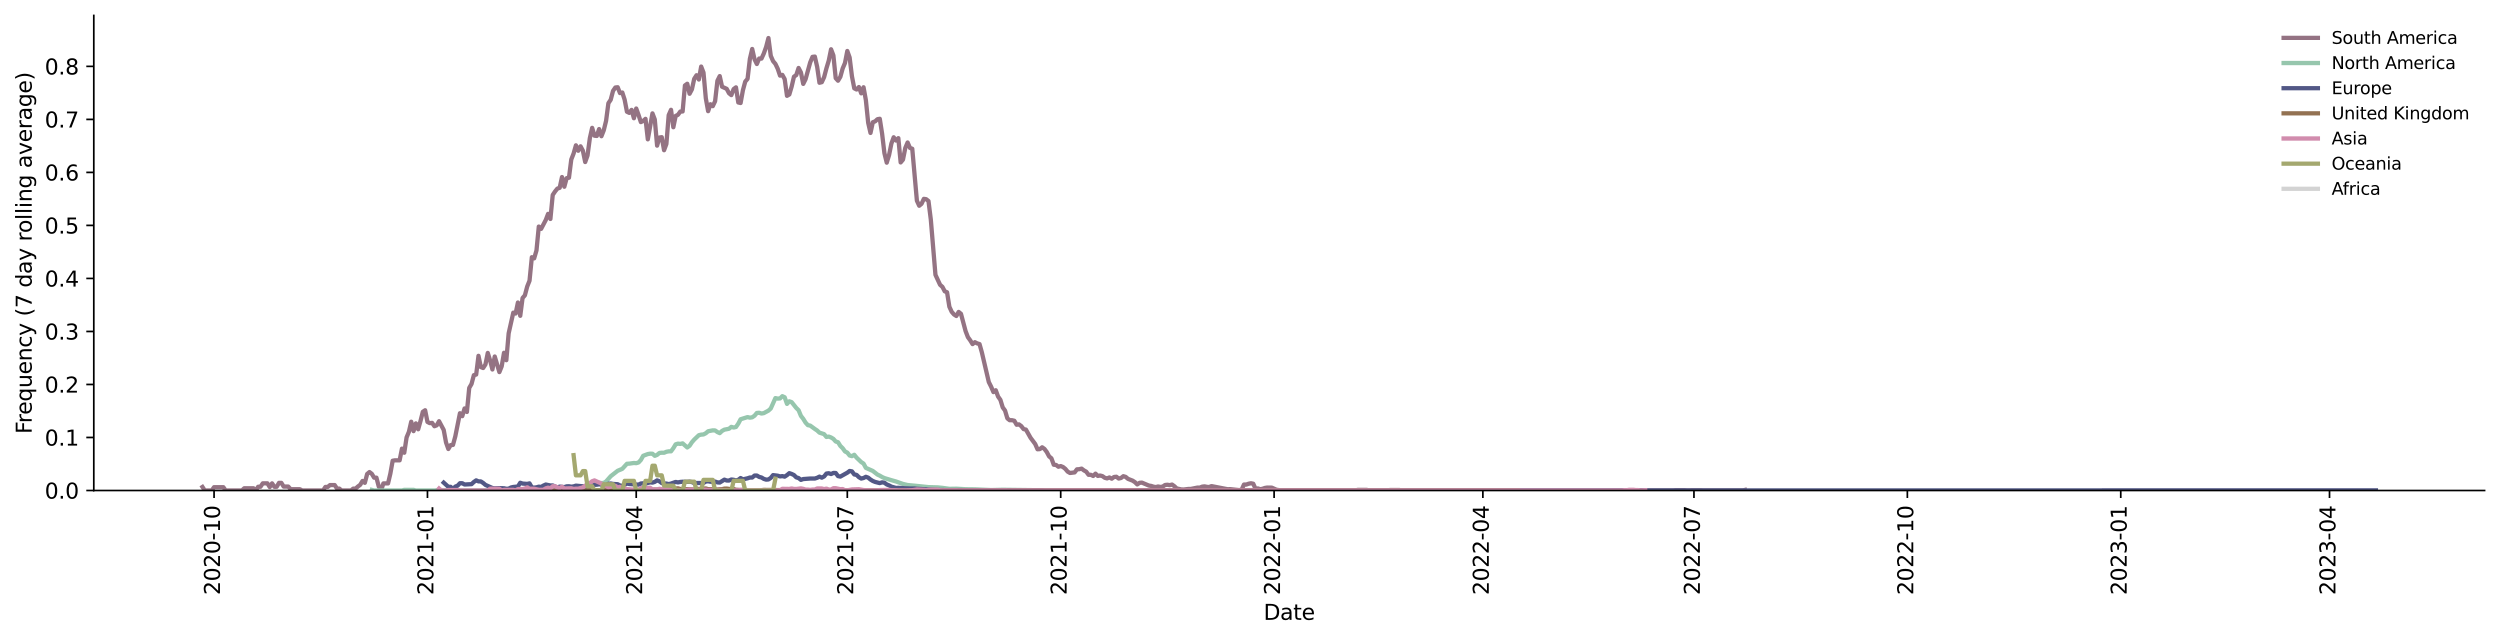 <?xml version="1.0" encoding="utf-8" standalone="no"?>
<!DOCTYPE svg PUBLIC "-//W3C//DTD SVG 1.1//EN"
  "http://www.w3.org/Graphics/SVG/1.1/DTD/svg11.dtd">
<svg xmlns:xlink="http://www.w3.org/1999/xlink" width="1166.981pt" height="298.621pt" viewBox="0 0 1166.981 298.621" xmlns="http://www.w3.org/2000/svg" version="1.1">
 <defs>
  <style type="text/css">*{stroke-linejoin: round; stroke-linecap: butt}</style>
 </defs>
 <g id="figure_1">
  <g id="patch_1">
   <path d="M 0 298.621 
L 1166.981 298.621 
L 1166.981 0 
L 0 0 
z
" style="fill: #ffffff"/>
  </g>
  <g id="axes_1">
   <g id="patch_2">
    <path d="M 43.781 228.96 
L 1159.781 228.96 
L 1159.781 7.2 
L 43.781 7.2 
z
" style="fill: #ffffff"/>
   </g>
   <g id="matplotlib.axis_1">
    <g id="xtick_1">
     <g id="line2d_1">
      <defs>
       <path id="mefc3df6429" d="M 0 0 
L 0 3.5 
" style="stroke: #000000; stroke-width: 0.8"/>
      </defs>
      <g>
       <use xlink:href="#mefc3df6429" x="99.922" y="228.96" style="stroke: #000000; stroke-width: 0.8"/>
      </g>
     </g>
     <g id="text_1">
      <!-- 2020-10 -->
      <g transform="translate(102.682 277.743)rotate(-90)scale(0.1 -0.1)">
       <defs>
        <path id="DejaVuSans-32" d="M 1228 531 
L 3431 531 
L 3431 0 
L 469 0 
L 469 531 
Q 828 903 1448 1529 
Q 2069 2156 2228 2338 
Q 2531 2678 2651 2914 
Q 2772 3150 2772 3378 
Q 2772 3750 2511 3984 
Q 2250 4219 1831 4219 
Q 1534 4219 1204 4116 
Q 875 4013 500 3803 
L 500 4441 
Q 881 4594 1212 4672 
Q 1544 4750 1819 4750 
Q 2544 4750 2975 4387 
Q 3406 4025 3406 3419 
Q 3406 3131 3298 2873 
Q 3191 2616 2906 2266 
Q 2828 2175 2409 1742 
Q 1991 1309 1228 531 
z
" transform="scale(0.016)"/>
        <path id="DejaVuSans-30" d="M 2034 4250 
Q 1547 4250 1301 3770 
Q 1056 3291 1056 2328 
Q 1056 1369 1301 889 
Q 1547 409 2034 409 
Q 2525 409 2770 889 
Q 3016 1369 3016 2328 
Q 3016 3291 2770 3770 
Q 2525 4250 2034 4250 
z
M 2034 4750 
Q 2819 4750 3233 4129 
Q 3647 3509 3647 2328 
Q 3647 1150 3233 529 
Q 2819 -91 2034 -91 
Q 1250 -91 836 529 
Q 422 1150 422 2328 
Q 422 3509 836 4129 
Q 1250 4750 2034 4750 
z
" transform="scale(0.016)"/>
        <path id="DejaVuSans-2d" d="M 313 2009 
L 1997 2009 
L 1997 1497 
L 313 1497 
L 313 2009 
z
" transform="scale(0.016)"/>
        <path id="DejaVuSans-31" d="M 794 531 
L 1825 531 
L 1825 4091 
L 703 3866 
L 703 4441 
L 1819 4666 
L 2450 4666 
L 2450 531 
L 3481 531 
L 3481 0 
L 794 0 
L 794 531 
z
" transform="scale(0.016)"/>
       </defs>
       <use xlink:href="#DejaVuSans-32"/>
       <use xlink:href="#DejaVuSans-30" x="63.623"/>
       <use xlink:href="#DejaVuSans-32" x="127.246"/>
       <use xlink:href="#DejaVuSans-30" x="190.869"/>
       <use xlink:href="#DejaVuSans-2d" x="254.492"/>
       <use xlink:href="#DejaVuSans-31" x="290.576"/>
       <use xlink:href="#DejaVuSans-30" x="354.199"/>
      </g>
     </g>
    </g>
    <g id="xtick_2">
     <g id="line2d_2">
      <g>
       <use xlink:href="#mefc3df6429" x="199.536" y="228.96" style="stroke: #000000; stroke-width: 0.8"/>
      </g>
     </g>
     <g id="text_2">
      <!-- 2021-01 -->
      <g transform="translate(202.296 277.743)rotate(-90)scale(0.1 -0.1)">
       <use xlink:href="#DejaVuSans-32"/>
       <use xlink:href="#DejaVuSans-30" x="63.623"/>
       <use xlink:href="#DejaVuSans-32" x="127.246"/>
       <use xlink:href="#DejaVuSans-31" x="190.869"/>
       <use xlink:href="#DejaVuSans-2d" x="254.492"/>
       <use xlink:href="#DejaVuSans-30" x="290.576"/>
       <use xlink:href="#DejaVuSans-31" x="354.199"/>
      </g>
     </g>
    </g>
    <g id="xtick_3">
     <g id="line2d_3">
      <g>
       <use xlink:href="#mefc3df6429" x="296.985" y="228.96" style="stroke: #000000; stroke-width: 0.8"/>
      </g>
     </g>
     <g id="text_3">
      <!-- 2021-04 -->
      <g transform="translate(299.744 277.743)rotate(-90)scale(0.1 -0.1)">
       <defs>
        <path id="DejaVuSans-34" d="M 2419 4116 
L 825 1625 
L 2419 1625 
L 2419 4116 
z
M 2253 4666 
L 3047 4666 
L 3047 1625 
L 3713 1625 
L 3713 1100 
L 3047 1100 
L 3047 0 
L 2419 0 
L 2419 1100 
L 313 1100 
L 313 1709 
L 2253 4666 
z
" transform="scale(0.016)"/>
       </defs>
       <use xlink:href="#DejaVuSans-32"/>
       <use xlink:href="#DejaVuSans-30" x="63.623"/>
       <use xlink:href="#DejaVuSans-32" x="127.246"/>
       <use xlink:href="#DejaVuSans-31" x="190.869"/>
       <use xlink:href="#DejaVuSans-2d" x="254.492"/>
       <use xlink:href="#DejaVuSans-30" x="290.576"/>
       <use xlink:href="#DejaVuSans-34" x="354.199"/>
      </g>
     </g>
    </g>
    <g id="xtick_4">
     <g id="line2d_4">
      <g>
       <use xlink:href="#mefc3df6429" x="395.516" y="228.96" style="stroke: #000000; stroke-width: 0.8"/>
      </g>
     </g>
     <g id="text_4">
      <!-- 2021-07 -->
      <g transform="translate(398.275 277.743)rotate(-90)scale(0.1 -0.1)">
       <defs>
        <path id="DejaVuSans-37" d="M 525 4666 
L 3525 4666 
L 3525 4397 
L 1831 0 
L 1172 0 
L 2766 4134 
L 525 4134 
L 525 4666 
z
" transform="scale(0.016)"/>
       </defs>
       <use xlink:href="#DejaVuSans-32"/>
       <use xlink:href="#DejaVuSans-30" x="63.623"/>
       <use xlink:href="#DejaVuSans-32" x="127.246"/>
       <use xlink:href="#DejaVuSans-31" x="190.869"/>
       <use xlink:href="#DejaVuSans-2d" x="254.492"/>
       <use xlink:href="#DejaVuSans-30" x="290.576"/>
       <use xlink:href="#DejaVuSans-37" x="354.199"/>
      </g>
     </g>
    </g>
    <g id="xtick_5">
     <g id="line2d_5">
      <g>
       <use xlink:href="#mefc3df6429" x="495.129" y="228.96" style="stroke: #000000; stroke-width: 0.8"/>
      </g>
     </g>
     <g id="text_5">
      <!-- 2021-10 -->
      <g transform="translate(497.889 277.743)rotate(-90)scale(0.1 -0.1)">
       <use xlink:href="#DejaVuSans-32"/>
       <use xlink:href="#DejaVuSans-30" x="63.623"/>
       <use xlink:href="#DejaVuSans-32" x="127.246"/>
       <use xlink:href="#DejaVuSans-31" x="190.869"/>
       <use xlink:href="#DejaVuSans-2d" x="254.492"/>
       <use xlink:href="#DejaVuSans-31" x="290.576"/>
       <use xlink:href="#DejaVuSans-30" x="354.199"/>
      </g>
     </g>
    </g>
    <g id="xtick_6">
     <g id="line2d_6">
      <g>
       <use xlink:href="#mefc3df6429" x="594.743" y="228.96" style="stroke: #000000; stroke-width: 0.8"/>
      </g>
     </g>
     <g id="text_6">
      <!-- 2022-01 -->
      <g transform="translate(597.503 277.743)rotate(-90)scale(0.1 -0.1)">
       <use xlink:href="#DejaVuSans-32"/>
       <use xlink:href="#DejaVuSans-30" x="63.623"/>
       <use xlink:href="#DejaVuSans-32" x="127.246"/>
       <use xlink:href="#DejaVuSans-32" x="190.869"/>
       <use xlink:href="#DejaVuSans-2d" x="254.492"/>
       <use xlink:href="#DejaVuSans-30" x="290.576"/>
       <use xlink:href="#DejaVuSans-31" x="354.199"/>
      </g>
     </g>
    </g>
    <g id="xtick_7">
     <g id="line2d_7">
      <g>
       <use xlink:href="#mefc3df6429" x="692.192" y="228.96" style="stroke: #000000; stroke-width: 0.8"/>
      </g>
     </g>
     <g id="text_7">
      <!-- 2022-04 -->
      <g transform="translate(694.951 277.743)rotate(-90)scale(0.1 -0.1)">
       <use xlink:href="#DejaVuSans-32"/>
       <use xlink:href="#DejaVuSans-30" x="63.623"/>
       <use xlink:href="#DejaVuSans-32" x="127.246"/>
       <use xlink:href="#DejaVuSans-32" x="190.869"/>
       <use xlink:href="#DejaVuSans-2d" x="254.492"/>
       <use xlink:href="#DejaVuSans-30" x="290.576"/>
       <use xlink:href="#DejaVuSans-34" x="354.199"/>
      </g>
     </g>
    </g>
    <g id="xtick_8">
     <g id="line2d_8">
      <g>
       <use xlink:href="#mefc3df6429" x="790.723" y="228.96" style="stroke: #000000; stroke-width: 0.8"/>
      </g>
     </g>
     <g id="text_8">
      <!-- 2022-07 -->
      <g transform="translate(793.482 277.743)rotate(-90)scale(0.1 -0.1)">
       <use xlink:href="#DejaVuSans-32"/>
       <use xlink:href="#DejaVuSans-30" x="63.623"/>
       <use xlink:href="#DejaVuSans-32" x="127.246"/>
       <use xlink:href="#DejaVuSans-32" x="190.869"/>
       <use xlink:href="#DejaVuSans-2d" x="254.492"/>
       <use xlink:href="#DejaVuSans-30" x="290.576"/>
       <use xlink:href="#DejaVuSans-37" x="354.199"/>
      </g>
     </g>
    </g>
    <g id="xtick_9">
     <g id="line2d_9">
      <g>
       <use xlink:href="#mefc3df6429" x="890.337" y="228.96" style="stroke: #000000; stroke-width: 0.8"/>
      </g>
     </g>
     <g id="text_9">
      <!-- 2022-10 -->
      <g transform="translate(893.096 277.743)rotate(-90)scale(0.1 -0.1)">
       <use xlink:href="#DejaVuSans-32"/>
       <use xlink:href="#DejaVuSans-30" x="63.623"/>
       <use xlink:href="#DejaVuSans-32" x="127.246"/>
       <use xlink:href="#DejaVuSans-32" x="190.869"/>
       <use xlink:href="#DejaVuSans-2d" x="254.492"/>
       <use xlink:href="#DejaVuSans-31" x="290.576"/>
       <use xlink:href="#DejaVuSans-30" x="354.199"/>
      </g>
     </g>
    </g>
    <g id="xtick_10">
     <g id="line2d_10">
      <g>
       <use xlink:href="#mefc3df6429" x="989.95" y="228.96" style="stroke: #000000; stroke-width: 0.8"/>
      </g>
     </g>
     <g id="text_10">
      <!-- 2023-01 -->
      <g transform="translate(992.71 277.743)rotate(-90)scale(0.1 -0.1)">
       <defs>
        <path id="DejaVuSans-33" d="M 2597 2516 
Q 3050 2419 3304 2112 
Q 3559 1806 3559 1356 
Q 3559 666 3084 287 
Q 2609 -91 1734 -91 
Q 1441 -91 1130 -33 
Q 819 25 488 141 
L 488 750 
Q 750 597 1062 519 
Q 1375 441 1716 441 
Q 2309 441 2620 675 
Q 2931 909 2931 1356 
Q 2931 1769 2642 2001 
Q 2353 2234 1838 2234 
L 1294 2234 
L 1294 2753 
L 1863 2753 
Q 2328 2753 2575 2939 
Q 2822 3125 2822 3475 
Q 2822 3834 2567 4026 
Q 2313 4219 1838 4219 
Q 1578 4219 1281 4162 
Q 984 4106 628 3988 
L 628 4550 
Q 988 4650 1302 4700 
Q 1616 4750 1894 4750 
Q 2613 4750 3031 4423 
Q 3450 4097 3450 3541 
Q 3450 3153 3228 2886 
Q 3006 2619 2597 2516 
z
" transform="scale(0.016)"/>
       </defs>
       <use xlink:href="#DejaVuSans-32"/>
       <use xlink:href="#DejaVuSans-30" x="63.623"/>
       <use xlink:href="#DejaVuSans-32" x="127.246"/>
       <use xlink:href="#DejaVuSans-33" x="190.869"/>
       <use xlink:href="#DejaVuSans-2d" x="254.492"/>
       <use xlink:href="#DejaVuSans-30" x="290.576"/>
       <use xlink:href="#DejaVuSans-31" x="354.199"/>
      </g>
     </g>
    </g>
    <g id="xtick_11">
     <g id="line2d_11">
      <g>
       <use xlink:href="#mefc3df6429" x="1087.399" y="228.96" style="stroke: #000000; stroke-width: 0.8"/>
      </g>
     </g>
     <g id="text_11">
      <!-- 2023-04 -->
      <g transform="translate(1090.158 277.743)rotate(-90)scale(0.1 -0.1)">
       <use xlink:href="#DejaVuSans-32"/>
       <use xlink:href="#DejaVuSans-30" x="63.623"/>
       <use xlink:href="#DejaVuSans-32" x="127.246"/>
       <use xlink:href="#DejaVuSans-33" x="190.869"/>
       <use xlink:href="#DejaVuSans-2d" x="254.492"/>
       <use xlink:href="#DejaVuSans-30" x="290.576"/>
       <use xlink:href="#DejaVuSans-34" x="354.199"/>
      </g>
     </g>
    </g>
    <g id="text_12">
     <!-- Date -->
     <g transform="translate(589.83 289.341)scale(0.1 -0.1)">
      <defs>
       <path id="DejaVuSans-44" d="M 1259 4147 
L 1259 519 
L 2022 519 
Q 2988 519 3436 956 
Q 3884 1394 3884 2338 
Q 3884 3275 3436 3711 
Q 2988 4147 2022 4147 
L 1259 4147 
z
M 628 4666 
L 1925 4666 
Q 3281 4666 3915 4102 
Q 4550 3538 4550 2338 
Q 4550 1131 3912 565 
Q 3275 0 1925 0 
L 628 0 
L 628 4666 
z
" transform="scale(0.016)"/>
       <path id="DejaVuSans-61" d="M 2194 1759 
Q 1497 1759 1228 1600 
Q 959 1441 959 1056 
Q 959 750 1161 570 
Q 1363 391 1709 391 
Q 2188 391 2477 730 
Q 2766 1069 2766 1631 
L 2766 1759 
L 2194 1759 
z
M 3341 1997 
L 3341 0 
L 2766 0 
L 2766 531 
Q 2569 213 2275 61 
Q 1981 -91 1556 -91 
Q 1019 -91 701 211 
Q 384 513 384 1019 
Q 384 1609 779 1909 
Q 1175 2209 1959 2209 
L 2766 2209 
L 2766 2266 
Q 2766 2663 2505 2880 
Q 2244 3097 1772 3097 
Q 1472 3097 1187 3025 
Q 903 2953 641 2809 
L 641 3341 
Q 956 3463 1253 3523 
Q 1550 3584 1831 3584 
Q 2591 3584 2966 3190 
Q 3341 2797 3341 1997 
z
" transform="scale(0.016)"/>
       <path id="DejaVuSans-74" d="M 1172 4494 
L 1172 3500 
L 2356 3500 
L 2356 3053 
L 1172 3053 
L 1172 1153 
Q 1172 725 1289 603 
Q 1406 481 1766 481 
L 2356 481 
L 2356 0 
L 1766 0 
Q 1100 0 847 248 
Q 594 497 594 1153 
L 594 3053 
L 172 3053 
L 172 3500 
L 594 3500 
L 594 4494 
L 1172 4494 
z
" transform="scale(0.016)"/>
       <path id="DejaVuSans-65" d="M 3597 1894 
L 3597 1613 
L 953 1613 
Q 991 1019 1311 708 
Q 1631 397 2203 397 
Q 2534 397 2845 478 
Q 3156 559 3463 722 
L 3463 178 
Q 3153 47 2828 -22 
Q 2503 -91 2169 -91 
Q 1331 -91 842 396 
Q 353 884 353 1716 
Q 353 2575 817 3079 
Q 1281 3584 2069 3584 
Q 2775 3584 3186 3129 
Q 3597 2675 3597 1894 
z
M 3022 2063 
Q 3016 2534 2758 2815 
Q 2500 3097 2075 3097 
Q 1594 3097 1305 2825 
Q 1016 2553 972 2059 
L 3022 2063 
z
" transform="scale(0.016)"/>
      </defs>
      <use xlink:href="#DejaVuSans-44"/>
      <use xlink:href="#DejaVuSans-61" x="77.002"/>
      <use xlink:href="#DejaVuSans-74" x="138.281"/>
      <use xlink:href="#DejaVuSans-65" x="177.49"/>
     </g>
    </g>
   </g>
   <g id="matplotlib.axis_2">
    <g id="ytick_1">
     <g id="line2d_12">
      <defs>
       <path id="m48b5d53c89" d="M 0 0 
L -3.5 0 
" style="stroke: #000000; stroke-width: 0.8"/>
      </defs>
      <g>
       <use xlink:href="#m48b5d53c89" x="43.781" y="228.96" style="stroke: #000000; stroke-width: 0.8"/>
      </g>
     </g>
     <g id="text_13">
      <!-- 0.0 -->
      <g transform="translate(20.878 232.759)scale(0.1 -0.1)">
       <defs>
        <path id="DejaVuSans-2e" d="M 684 794 
L 1344 794 
L 1344 0 
L 684 0 
L 684 794 
z
" transform="scale(0.016)"/>
       </defs>
       <use xlink:href="#DejaVuSans-30"/>
       <use xlink:href="#DejaVuSans-2e" x="63.623"/>
       <use xlink:href="#DejaVuSans-30" x="95.41"/>
      </g>
     </g>
    </g>
    <g id="ytick_2">
     <g id="line2d_13">
      <g>
       <use xlink:href="#m48b5d53c89" x="43.781" y="204.212" style="stroke: #000000; stroke-width: 0.8"/>
      </g>
     </g>
     <g id="text_14">
      <!-- 0.1 -->
      <g transform="translate(20.878 208.011)scale(0.1 -0.1)">
       <use xlink:href="#DejaVuSans-30"/>
       <use xlink:href="#DejaVuSans-2e" x="63.623"/>
       <use xlink:href="#DejaVuSans-31" x="95.41"/>
      </g>
     </g>
    </g>
    <g id="ytick_3">
     <g id="line2d_14">
      <g>
       <use xlink:href="#m48b5d53c89" x="43.781" y="179.465" style="stroke: #000000; stroke-width: 0.8"/>
      </g>
     </g>
     <g id="text_15">
      <!-- 0.2 -->
      <g transform="translate(20.878 183.264)scale(0.1 -0.1)">
       <use xlink:href="#DejaVuSans-30"/>
       <use xlink:href="#DejaVuSans-2e" x="63.623"/>
       <use xlink:href="#DejaVuSans-32" x="95.41"/>
      </g>
     </g>
    </g>
    <g id="ytick_4">
     <g id="line2d_15">
      <g>
       <use xlink:href="#m48b5d53c89" x="43.781" y="154.717" style="stroke: #000000; stroke-width: 0.8"/>
      </g>
     </g>
     <g id="text_16">
      <!-- 0.3 -->
      <g transform="translate(20.878 158.516)scale(0.1 -0.1)">
       <use xlink:href="#DejaVuSans-30"/>
       <use xlink:href="#DejaVuSans-2e" x="63.623"/>
       <use xlink:href="#DejaVuSans-33" x="95.41"/>
      </g>
     </g>
    </g>
    <g id="ytick_5">
     <g id="line2d_16">
      <g>
       <use xlink:href="#m48b5d53c89" x="43.781" y="129.969" style="stroke: #000000; stroke-width: 0.8"/>
      </g>
     </g>
     <g id="text_17">
      <!-- 0.4 -->
      <g transform="translate(20.878 133.768)scale(0.1 -0.1)">
       <use xlink:href="#DejaVuSans-30"/>
       <use xlink:href="#DejaVuSans-2e" x="63.623"/>
       <use xlink:href="#DejaVuSans-34" x="95.41"/>
      </g>
     </g>
    </g>
    <g id="ytick_6">
     <g id="line2d_17">
      <g>
       <use xlink:href="#m48b5d53c89" x="43.781" y="105.221" style="stroke: #000000; stroke-width: 0.8"/>
      </g>
     </g>
     <g id="text_18">
      <!-- 0.5 -->
      <g transform="translate(20.878 109.021)scale(0.1 -0.1)">
       <defs>
        <path id="DejaVuSans-35" d="M 691 4666 
L 3169 4666 
L 3169 4134 
L 1269 4134 
L 1269 2991 
Q 1406 3038 1543 3061 
Q 1681 3084 1819 3084 
Q 2600 3084 3056 2656 
Q 3513 2228 3513 1497 
Q 3513 744 3044 326 
Q 2575 -91 1722 -91 
Q 1428 -91 1123 -41 
Q 819 9 494 109 
L 494 744 
Q 775 591 1075 516 
Q 1375 441 1709 441 
Q 2250 441 2565 725 
Q 2881 1009 2881 1497 
Q 2881 1984 2565 2268 
Q 2250 2553 1709 2553 
Q 1456 2553 1204 2497 
Q 953 2441 691 2322 
L 691 4666 
z
" transform="scale(0.016)"/>
       </defs>
       <use xlink:href="#DejaVuSans-30"/>
       <use xlink:href="#DejaVuSans-2e" x="63.623"/>
       <use xlink:href="#DejaVuSans-35" x="95.41"/>
      </g>
     </g>
    </g>
    <g id="ytick_7">
     <g id="line2d_18">
      <g>
       <use xlink:href="#m48b5d53c89" x="43.781" y="80.474" style="stroke: #000000; stroke-width: 0.8"/>
      </g>
     </g>
     <g id="text_19">
      <!-- 0.6 -->
      <g transform="translate(20.878 84.273)scale(0.1 -0.1)">
       <defs>
        <path id="DejaVuSans-36" d="M 2113 2584 
Q 1688 2584 1439 2293 
Q 1191 2003 1191 1497 
Q 1191 994 1439 701 
Q 1688 409 2113 409 
Q 2538 409 2786 701 
Q 3034 994 3034 1497 
Q 3034 2003 2786 2293 
Q 2538 2584 2113 2584 
z
M 3366 4563 
L 3366 3988 
Q 3128 4100 2886 4159 
Q 2644 4219 2406 4219 
Q 1781 4219 1451 3797 
Q 1122 3375 1075 2522 
Q 1259 2794 1537 2939 
Q 1816 3084 2150 3084 
Q 2853 3084 3261 2657 
Q 3669 2231 3669 1497 
Q 3669 778 3244 343 
Q 2819 -91 2113 -91 
Q 1303 -91 875 529 
Q 447 1150 447 2328 
Q 447 3434 972 4092 
Q 1497 4750 2381 4750 
Q 2619 4750 2861 4703 
Q 3103 4656 3366 4563 
z
" transform="scale(0.016)"/>
       </defs>
       <use xlink:href="#DejaVuSans-30"/>
       <use xlink:href="#DejaVuSans-2e" x="63.623"/>
       <use xlink:href="#DejaVuSans-36" x="95.41"/>
      </g>
     </g>
    </g>
    <g id="ytick_8">
     <g id="line2d_19">
      <g>
       <use xlink:href="#m48b5d53c89" x="43.781" y="55.726" style="stroke: #000000; stroke-width: 0.8"/>
      </g>
     </g>
     <g id="text_20">
      <!-- 0.7 -->
      <g transform="translate(20.878 59.525)scale(0.1 -0.1)">
       <use xlink:href="#DejaVuSans-30"/>
       <use xlink:href="#DejaVuSans-2e" x="63.623"/>
       <use xlink:href="#DejaVuSans-37" x="95.41"/>
      </g>
     </g>
    </g>
    <g id="ytick_9">
     <g id="line2d_20">
      <g>
       <use xlink:href="#m48b5d53c89" x="43.781" y="30.978" style="stroke: #000000; stroke-width: 0.8"/>
      </g>
     </g>
     <g id="text_21">
      <!-- 0.8 -->
      <g transform="translate(20.878 34.777)scale(0.1 -0.1)">
       <defs>
        <path id="DejaVuSans-38" d="M 2034 2216 
Q 1584 2216 1326 1975 
Q 1069 1734 1069 1313 
Q 1069 891 1326 650 
Q 1584 409 2034 409 
Q 2484 409 2743 651 
Q 3003 894 3003 1313 
Q 3003 1734 2745 1975 
Q 2488 2216 2034 2216 
z
M 1403 2484 
Q 997 2584 770 2862 
Q 544 3141 544 3541 
Q 544 4100 942 4425 
Q 1341 4750 2034 4750 
Q 2731 4750 3128 4425 
Q 3525 4100 3525 3541 
Q 3525 3141 3298 2862 
Q 3072 2584 2669 2484 
Q 3125 2378 3379 2068 
Q 3634 1759 3634 1313 
Q 3634 634 3220 271 
Q 2806 -91 2034 -91 
Q 1263 -91 848 271 
Q 434 634 434 1313 
Q 434 1759 690 2068 
Q 947 2378 1403 2484 
z
M 1172 3481 
Q 1172 3119 1398 2916 
Q 1625 2713 2034 2713 
Q 2441 2713 2670 2916 
Q 2900 3119 2900 3481 
Q 2900 3844 2670 4047 
Q 2441 4250 2034 4250 
Q 1625 4250 1398 4047 
Q 1172 3844 1172 3481 
z
" transform="scale(0.016)"/>
       </defs>
       <use xlink:href="#DejaVuSans-30"/>
       <use xlink:href="#DejaVuSans-2e" x="63.623"/>
       <use xlink:href="#DejaVuSans-38" x="95.41"/>
      </g>
     </g>
    </g>
    <g id="text_22">
     <!-- Frequency (7 day rolling average) -->
     <g transform="translate(14.798 202.529)rotate(-90)scale(0.1 -0.1)">
      <defs>
       <path id="DejaVuSans-46" d="M 628 4666 
L 3309 4666 
L 3309 4134 
L 1259 4134 
L 1259 2759 
L 3109 2759 
L 3109 2228 
L 1259 2228 
L 1259 0 
L 628 0 
L 628 4666 
z
" transform="scale(0.016)"/>
       <path id="DejaVuSans-72" d="M 2631 2963 
Q 2534 3019 2420 3045 
Q 2306 3072 2169 3072 
Q 1681 3072 1420 2755 
Q 1159 2438 1159 1844 
L 1159 0 
L 581 0 
L 581 3500 
L 1159 3500 
L 1159 2956 
Q 1341 3275 1631 3429 
Q 1922 3584 2338 3584 
Q 2397 3584 2469 3576 
Q 2541 3569 2628 3553 
L 2631 2963 
z
" transform="scale(0.016)"/>
       <path id="DejaVuSans-71" d="M 947 1747 
Q 947 1113 1208 752 
Q 1469 391 1925 391 
Q 2381 391 2643 752 
Q 2906 1113 2906 1747 
Q 2906 2381 2643 2742 
Q 2381 3103 1925 3103 
Q 1469 3103 1208 2742 
Q 947 2381 947 1747 
z
M 2906 525 
Q 2725 213 2448 61 
Q 2172 -91 1784 -91 
Q 1150 -91 751 415 
Q 353 922 353 1747 
Q 353 2572 751 3078 
Q 1150 3584 1784 3584 
Q 2172 3584 2448 3432 
Q 2725 3281 2906 2969 
L 2906 3500 
L 3481 3500 
L 3481 -1331 
L 2906 -1331 
L 2906 525 
z
" transform="scale(0.016)"/>
       <path id="DejaVuSans-75" d="M 544 1381 
L 544 3500 
L 1119 3500 
L 1119 1403 
Q 1119 906 1312 657 
Q 1506 409 1894 409 
Q 2359 409 2629 706 
Q 2900 1003 2900 1516 
L 2900 3500 
L 3475 3500 
L 3475 0 
L 2900 0 
L 2900 538 
Q 2691 219 2414 64 
Q 2138 -91 1772 -91 
Q 1169 -91 856 284 
Q 544 659 544 1381 
z
M 1991 3584 
L 1991 3584 
z
" transform="scale(0.016)"/>
       <path id="DejaVuSans-6e" d="M 3513 2113 
L 3513 0 
L 2938 0 
L 2938 2094 
Q 2938 2591 2744 2837 
Q 2550 3084 2163 3084 
Q 1697 3084 1428 2787 
Q 1159 2491 1159 1978 
L 1159 0 
L 581 0 
L 581 3500 
L 1159 3500 
L 1159 2956 
Q 1366 3272 1645 3428 
Q 1925 3584 2291 3584 
Q 2894 3584 3203 3211 
Q 3513 2838 3513 2113 
z
" transform="scale(0.016)"/>
       <path id="DejaVuSans-63" d="M 3122 3366 
L 3122 2828 
Q 2878 2963 2633 3030 
Q 2388 3097 2138 3097 
Q 1578 3097 1268 2742 
Q 959 2388 959 1747 
Q 959 1106 1268 751 
Q 1578 397 2138 397 
Q 2388 397 2633 464 
Q 2878 531 3122 666 
L 3122 134 
Q 2881 22 2623 -34 
Q 2366 -91 2075 -91 
Q 1284 -91 818 406 
Q 353 903 353 1747 
Q 353 2603 823 3093 
Q 1294 3584 2113 3584 
Q 2378 3584 2631 3529 
Q 2884 3475 3122 3366 
z
" transform="scale(0.016)"/>
       <path id="DejaVuSans-79" d="M 2059 -325 
Q 1816 -950 1584 -1140 
Q 1353 -1331 966 -1331 
L 506 -1331 
L 506 -850 
L 844 -850 
Q 1081 -850 1212 -737 
Q 1344 -625 1503 -206 
L 1606 56 
L 191 3500 
L 800 3500 
L 1894 763 
L 2988 3500 
L 3597 3500 
L 2059 -325 
z
" transform="scale(0.016)"/>
       <path id="DejaVuSans-20" transform="scale(0.016)"/>
       <path id="DejaVuSans-28" d="M 1984 4856 
Q 1566 4138 1362 3434 
Q 1159 2731 1159 2009 
Q 1159 1288 1364 580 
Q 1569 -128 1984 -844 
L 1484 -844 
Q 1016 -109 783 600 
Q 550 1309 550 2009 
Q 550 2706 781 3412 
Q 1013 4119 1484 4856 
L 1984 4856 
z
" transform="scale(0.016)"/>
       <path id="DejaVuSans-64" d="M 2906 2969 
L 2906 4863 
L 3481 4863 
L 3481 0 
L 2906 0 
L 2906 525 
Q 2725 213 2448 61 
Q 2172 -91 1784 -91 
Q 1150 -91 751 415 
Q 353 922 353 1747 
Q 353 2572 751 3078 
Q 1150 3584 1784 3584 
Q 2172 3584 2448 3432 
Q 2725 3281 2906 2969 
z
M 947 1747 
Q 947 1113 1208 752 
Q 1469 391 1925 391 
Q 2381 391 2643 752 
Q 2906 1113 2906 1747 
Q 2906 2381 2643 2742 
Q 2381 3103 1925 3103 
Q 1469 3103 1208 2742 
Q 947 2381 947 1747 
z
" transform="scale(0.016)"/>
       <path id="DejaVuSans-6f" d="M 1959 3097 
Q 1497 3097 1228 2736 
Q 959 2375 959 1747 
Q 959 1119 1226 758 
Q 1494 397 1959 397 
Q 2419 397 2687 759 
Q 2956 1122 2956 1747 
Q 2956 2369 2687 2733 
Q 2419 3097 1959 3097 
z
M 1959 3584 
Q 2709 3584 3137 3096 
Q 3566 2609 3566 1747 
Q 3566 888 3137 398 
Q 2709 -91 1959 -91 
Q 1206 -91 779 398 
Q 353 888 353 1747 
Q 353 2609 779 3096 
Q 1206 3584 1959 3584 
z
" transform="scale(0.016)"/>
       <path id="DejaVuSans-6c" d="M 603 4863 
L 1178 4863 
L 1178 0 
L 603 0 
L 603 4863 
z
" transform="scale(0.016)"/>
       <path id="DejaVuSans-69" d="M 603 3500 
L 1178 3500 
L 1178 0 
L 603 0 
L 603 3500 
z
M 603 4863 
L 1178 4863 
L 1178 4134 
L 603 4134 
L 603 4863 
z
" transform="scale(0.016)"/>
       <path id="DejaVuSans-67" d="M 2906 1791 
Q 2906 2416 2648 2759 
Q 2391 3103 1925 3103 
Q 1463 3103 1205 2759 
Q 947 2416 947 1791 
Q 947 1169 1205 825 
Q 1463 481 1925 481 
Q 2391 481 2648 825 
Q 2906 1169 2906 1791 
z
M 3481 434 
Q 3481 -459 3084 -895 
Q 2688 -1331 1869 -1331 
Q 1566 -1331 1297 -1286 
Q 1028 -1241 775 -1147 
L 775 -588 
Q 1028 -725 1275 -790 
Q 1522 -856 1778 -856 
Q 2344 -856 2625 -561 
Q 2906 -266 2906 331 
L 2906 616 
Q 2728 306 2450 153 
Q 2172 0 1784 0 
Q 1141 0 747 490 
Q 353 981 353 1791 
Q 353 2603 747 3093 
Q 1141 3584 1784 3584 
Q 2172 3584 2450 3431 
Q 2728 3278 2906 2969 
L 2906 3500 
L 3481 3500 
L 3481 434 
z
" transform="scale(0.016)"/>
       <path id="DejaVuSans-76" d="M 191 3500 
L 800 3500 
L 1894 563 
L 2988 3500 
L 3597 3500 
L 2284 0 
L 1503 0 
L 191 3500 
z
" transform="scale(0.016)"/>
       <path id="DejaVuSans-29" d="M 513 4856 
L 1013 4856 
Q 1481 4119 1714 3412 
Q 1947 2706 1947 2009 
Q 1947 1309 1714 600 
Q 1481 -109 1013 -844 
L 513 -844 
Q 928 -128 1133 580 
Q 1338 1288 1338 2009 
Q 1338 2731 1133 3434 
Q 928 4138 513 4856 
z
" transform="scale(0.016)"/>
      </defs>
      <use xlink:href="#DejaVuSans-46"/>
      <use xlink:href="#DejaVuSans-72" x="50.27"/>
      <use xlink:href="#DejaVuSans-65" x="89.133"/>
      <use xlink:href="#DejaVuSans-71" x="150.656"/>
      <use xlink:href="#DejaVuSans-75" x="214.133"/>
      <use xlink:href="#DejaVuSans-65" x="277.512"/>
      <use xlink:href="#DejaVuSans-6e" x="339.035"/>
      <use xlink:href="#DejaVuSans-63" x="402.414"/>
      <use xlink:href="#DejaVuSans-79" x="457.395"/>
      <use xlink:href="#DejaVuSans-20" x="516.574"/>
      <use xlink:href="#DejaVuSans-28" x="548.361"/>
      <use xlink:href="#DejaVuSans-37" x="587.375"/>
      <use xlink:href="#DejaVuSans-20" x="650.998"/>
      <use xlink:href="#DejaVuSans-64" x="682.785"/>
      <use xlink:href="#DejaVuSans-61" x="746.262"/>
      <use xlink:href="#DejaVuSans-79" x="807.541"/>
      <use xlink:href="#DejaVuSans-20" x="866.721"/>
      <use xlink:href="#DejaVuSans-72" x="898.508"/>
      <use xlink:href="#DejaVuSans-6f" x="937.371"/>
      <use xlink:href="#DejaVuSans-6c" x="998.553"/>
      <use xlink:href="#DejaVuSans-6c" x="1026.336"/>
      <use xlink:href="#DejaVuSans-69" x="1054.119"/>
      <use xlink:href="#DejaVuSans-6e" x="1081.902"/>
      <use xlink:href="#DejaVuSans-67" x="1145.281"/>
      <use xlink:href="#DejaVuSans-20" x="1208.758"/>
      <use xlink:href="#DejaVuSans-61" x="1240.545"/>
      <use xlink:href="#DejaVuSans-76" x="1301.824"/>
      <use xlink:href="#DejaVuSans-65" x="1361.004"/>
      <use xlink:href="#DejaVuSans-72" x="1422.527"/>
      <use xlink:href="#DejaVuSans-61" x="1463.641"/>
      <use xlink:href="#DejaVuSans-67" x="1524.92"/>
      <use xlink:href="#DejaVuSans-65" x="1588.396"/>
      <use xlink:href="#DejaVuSans-29" x="1649.92"/>
     </g>
    </g>
   </g>
   <g id="line2d_21">
    <path d="M 94.509 227.31 
L 95.591 228.96 
L 98.84 228.96 
L 99.922 227.413 
L 104.253 227.413 
L 105.336 228.96 
L 112.915 228.96 
L 113.998 227.929 
L 118.329 227.929 
L 119.412 228.96 
L 120.495 227.223 
L 121.578 227.223 
L 122.66 225.627 
L 124.826 225.627 
L 125.909 227.363 
L 126.991 225.627 
L 128.074 227.223 
L 129.157 227.223 
L 130.24 225.39 
L 131.322 225.39 
L 132.405 227.127 
L 134.571 227.127 
L 135.653 228.371 
L 139.984 228.371 
L 141.067 228.96 
L 150.812 228.96 
L 151.895 227.31 
L 152.978 227.31 
L 154.06 226.426 
L 156.226 226.426 
L 157.309 228.076 
L 158.391 228.076 
L 159.474 228.96 
L 163.805 228.96 
L 164.888 228.092 
L 165.971 228.092 
L 167.053 227.121 
L 168.136 226.31 
L 169.219 224.51 
L 170.302 225.378 
L 171.384 221.254 
L 172.467 220.356 
L 173.55 221.168 
L 174.633 222.968 
L 175.715 222.968 
L 176.798 227.092 
L 177.881 228.96 
L 178.964 225.66 
L 181.129 225.66 
L 182.212 221.102 
L 183.295 215.065 
L 184.378 214.871 
L 186.543 214.871 
L 187.626 209.42 
L 188.709 211.331 
L 189.791 204.174 
L 190.874 201.569 
L 191.957 196.855 
L 193.04 201.241 
L 194.122 197.632 
L 195.205 200.38 
L 196.288 196.509 
L 197.371 192.224 
L 198.453 191.503 
L 199.536 196.952 
L 200.619 197.522 
L 201.702 197.399 
L 202.784 198.957 
L 203.867 198.537 
L 204.95 196.619 
L 207.115 200.69 
L 208.198 206.534 
L 209.281 209.587 
L 210.364 207.781 
L 211.447 207.68 
L 212.529 203.694 
L 214.695 192.892 
L 215.778 194.26 
L 216.86 190.661 
L 217.943 192.303 
L 219.026 181.085 
L 220.109 179.221 
L 221.191 175.127 
L 222.274 174.836 
L 223.357 166.096 
L 224.44 171.346 
L 225.522 171.781 
L 226.605 170.115 
L 227.688 164.753 
L 228.771 168.236 
L 229.853 172.465 
L 230.936 166.416 
L 233.102 173.687 
L 234.184 171.002 
L 235.267 164.673 
L 236.35 168.132 
L 237.433 155.611 
L 239.598 145.946 
L 240.681 146.347 
L 241.764 141.205 
L 242.847 147.414 
L 243.929 139.111 
L 245.012 137.862 
L 246.095 133.749 
L 247.178 131.029 
L 248.26 120.058 
L 249.343 120.593 
L 250.426 116.894 
L 251.509 105.757 
L 252.591 106.829 
L 254.757 102.7 
L 255.84 99.835 
L 256.922 102.211 
L 258.005 91.018 
L 259.088 89.389 
L 260.171 88.039 
L 261.253 87.667 
L 262.336 82.644 
L 263.419 87.168 
L 264.502 83.173 
L 265.584 82.962 
L 266.667 74.449 
L 267.75 71.673 
L 268.833 67.843 
L 269.916 70.376 
L 270.998 68.302 
L 272.081 70.34 
L 273.164 75.635 
L 274.247 72.602 
L 275.329 64.535 
L 276.412 59.69 
L 277.495 63.337 
L 278.578 63.464 
L 279.66 60.249 
L 280.743 63.586 
L 281.826 60.826 
L 282.909 56.427 
L 283.991 48.178 
L 285.074 46.569 
L 286.157 42.433 
L 287.24 40.853 
L 288.322 40.717 
L 289.405 43.454 
L 290.488 43.176 
L 291.571 46.51 
L 292.653 52.157 
L 293.736 52.685 
L 294.819 51.297 
L 295.902 55.192 
L 296.985 50.662 
L 298.067 53.65 
L 299.15 56.994 
L 300.233 56.436 
L 301.316 55.484 
L 302.398 65.034 
L 304.564 52.929 
L 305.647 55.771 
L 306.729 67.984 
L 307.812 64.208 
L 308.895 64.031 
L 309.978 70.116 
L 311.06 67.212 
L 312.143 53.735 
L 313.226 51.263 
L 314.309 59.393 
L 315.391 54.122 
L 316.474 53.583 
L 317.557 52.074 
L 318.64 52.029 
L 319.722 39.897 
L 320.805 39.097 
L 321.888 43.768 
L 322.971 41.724 
L 324.053 36.794 
L 325.136 35.118 
L 326.219 37.118 
L 327.302 31.068 
L 328.385 33.882 
L 329.467 45.88 
L 330.55 51.893 
L 331.633 48.667 
L 332.716 49.547 
L 333.798 47.266 
L 334.881 37.716 
L 335.964 35.527 
L 337.047 40.48 
L 339.212 41.463 
L 340.295 43.515 
L 341.378 44.397 
L 342.46 41.569 
L 343.543 40.777 
L 344.626 47.832 
L 345.709 48.077 
L 346.791 42.099 
L 347.874 38.082 
L 348.957 36.815 
L 350.04 27.484 
L 351.122 22.861 
L 352.205 27.657 
L 353.288 29.878 
L 354.371 27.326 
L 355.454 27.351 
L 356.536 24.972 
L 357.619 21.928 
L 358.702 17.76 
L 359.785 26.052 
L 360.867 28.535 
L 361.95 29.823 
L 363.033 32.098 
L 364.116 35.301 
L 365.198 34.961 
L 366.281 36.928 
L 367.364 44.728 
L 368.447 44.096 
L 369.529 40.451 
L 370.612 35.807 
L 371.695 35.03 
L 372.778 31.727 
L 373.86 33.817 
L 374.943 39.158 
L 376.026 36.985 
L 378.191 29.147 
L 379.274 26.538 
L 380.357 26.414 
L 381.44 31.194 
L 382.522 38.625 
L 383.605 38.361 
L 384.688 36.012 
L 385.771 31.884 
L 386.854 28.292 
L 387.936 23.006 
L 389.019 25.873 
L 390.102 36.477 
L 391.185 37.676 
L 392.267 35.862 
L 393.35 31.961 
L 394.433 29.395 
L 395.516 23.805 
L 396.598 26.841 
L 397.681 35.637 
L 398.764 41.225 
L 399.847 41.782 
L 400.929 40.63 
L 402.012 43.571 
L 403.095 40.743 
L 404.178 46.733 
L 405.26 57.306 
L 406.343 62.047 
L 407.426 57.052 
L 408.509 56.652 
L 409.591 55.644 
L 410.674 55.45 
L 411.757 62.394 
L 412.84 71.52 
L 413.923 75.926 
L 415.005 72.404 
L 416.088 67.025 
L 417.171 64.081 
L 418.254 65.602 
L 419.336 64.49 
L 420.419 75.819 
L 421.502 74.521 
L 422.585 69.056 
L 423.667 66.511 
L 424.75 69.032 
L 425.833 69.434 
L 427.998 93.675 
L 429.081 96.044 
L 430.164 95.13 
L 431.247 92.826 
L 432.329 92.979 
L 433.412 93.857 
L 434.495 102.479 
L 436.66 128.293 
L 438.826 132.952 
L 439.909 133.904 
L 440.991 135.977 
L 442.074 136.431 
L 443.157 143.189 
L 444.24 145.542 
L 445.323 146.794 
L 446.405 147.499 
L 447.488 145.606 
L 448.571 146.486 
L 450.736 154.587 
L 451.819 157.388 
L 452.902 158.873 
L 453.985 160.628 
L 455.067 159.729 
L 456.15 160.291 
L 457.233 160.61 
L 458.316 164.463 
L 461.564 178.341 
L 462.647 180.493 
L 463.729 183.031 
L 464.812 182.175 
L 465.895 185.116 
L 466.978 186.648 
L 468.06 190.163 
L 469.143 191.646 
L 470.226 195.293 
L 471.309 196.156 
L 472.392 196.153 
L 473.474 196.409 
L 474.557 198.262 
L 475.64 198.097 
L 476.723 198.904 
L 477.805 200.298 
L 478.888 200.528 
L 481.054 204.356 
L 483.219 207.259 
L 484.302 209.712 
L 485.385 209.644 
L 486.467 208.793 
L 487.55 209.569 
L 488.633 211.013 
L 489.716 213.046 
L 490.798 213.939 
L 491.881 216.934 
L 492.964 217.032 
L 494.047 217.864 
L 495.129 217.56 
L 496.212 217.997 
L 497.295 218.873 
L 498.378 220.157 
L 499.46 220.782 
L 501.626 220.518 
L 502.709 219.081 
L 503.792 219.015 
L 504.874 218.747 
L 505.957 219.568 
L 507.04 220.173 
L 508.123 221.632 
L 509.205 221.64 
L 510.288 222.175 
L 511.371 221.093 
L 512.454 222.158 
L 513.536 221.973 
L 514.619 222.262 
L 515.702 223.03 
L 516.785 223.309 
L 517.867 222.87 
L 518.95 223.457 
L 520.033 222.652 
L 521.116 222.543 
L 522.198 223.377 
L 523.281 223.121 
L 524.364 222.286 
L 525.447 222.606 
L 526.529 223.522 
L 528.695 224.367 
L 529.778 225.071 
L 530.861 226.124 
L 531.943 225.379 
L 533.026 225.281 
L 536.274 226.654 
L 537.357 226.823 
L 538.44 227.177 
L 539.523 227.369 
L 540.605 227.082 
L 541.688 227.316 
L 542.771 227.121 
L 543.854 226.39 
L 544.936 226.279 
L 546.019 226.466 
L 547.102 226.191 
L 548.185 226.962 
L 549.267 227.995 
L 551.433 228.466 
L 552.516 228.509 
L 554.681 228.247 
L 555.764 228.247 
L 559.012 227.598 
L 560.095 227.612 
L 561.178 227.163 
L 562.261 227.034 
L 563.343 227.251 
L 564.426 227.348 
L 565.509 226.908 
L 573.088 228.38 
L 574.171 228.319 
L 578.502 228.784 
L 579.585 228.589 
L 580.667 226.194 
L 581.75 226.194 
L 582.833 225.807 
L 583.916 225.584 
L 584.998 225.799 
L 586.081 228.194 
L 587.164 227.981 
L 588.247 228.369 
L 589.33 228.161 
L 590.412 227.779 
L 591.495 227.595 
L 593.661 227.628 
L 595.826 228.597 
L 597.992 228.931 
L 632.64 228.96 
L 633.723 228.68 
L 638.054 228.68 
L 639.136 228.96 
L 647.799 228.96 
L 648.881 228.722 
L 653.212 228.722 
L 654.295 228.96 
L 780.978 228.96 
L 782.061 228.796 
L 786.392 228.796 
L 787.474 228.96 
L 788.557 228.96 
L 789.64 228.847 
L 793.971 228.847 
L 795.054 228.96 
L 813.461 228.96 
L 814.543 228.688 
L 814.543 228.688 
" clip-path="url(#pc24b784ecf)" style="fill: none; stroke: #947383; stroke-width: 2; stroke-linecap: square"/>
   </g>
   <g id="line2d_22">
    <path d="M 173.55 228.671 
L 174.633 228.96 
L 187.626 228.96 
L 188.709 228.662 
L 193.04 228.662 
L 194.122 228.96 
L 202.784 228.96 
L 203.867 228.837 
L 214.695 228.933 
L 217.943 228.907 
L 222.274 228.923 
L 238.516 228.827 
L 242.847 228.813 
L 251.509 228.808 
L 255.84 228.697 
L 262.336 228.408 
L 263.419 228.46 
L 265.584 228.113 
L 266.667 227.993 
L 267.75 227.757 
L 270.998 227.577 
L 272.081 227.342 
L 273.164 227.332 
L 275.329 226.314 
L 276.412 225.79 
L 277.495 225.702 
L 278.578 225.456 
L 279.66 225.37 
L 280.743 225.483 
L 281.826 225.411 
L 282.909 224.753 
L 285.074 222.305 
L 288.322 219.755 
L 290.488 218.845 
L 292.653 216.481 
L 293.736 216.427 
L 295.902 216.115 
L 296.985 216.203 
L 298.067 215.885 
L 299.15 214.715 
L 300.233 212.762 
L 302.398 211.949 
L 303.481 211.773 
L 304.564 211.797 
L 305.647 212.773 
L 306.729 212.334 
L 307.812 211.441 
L 308.895 211.321 
L 309.978 211.345 
L 311.06 210.891 
L 312.143 210.685 
L 313.226 210.677 
L 314.309 209.216 
L 315.391 207.407 
L 316.474 207.085 
L 317.557 207.213 
L 318.64 206.959 
L 320.805 208.867 
L 321.888 208.075 
L 322.971 206.44 
L 324.053 205.203 
L 326.219 203.143 
L 327.302 202.884 
L 328.385 202.794 
L 329.467 202.231 
L 330.55 201.302 
L 332.716 200.89 
L 333.798 200.928 
L 334.881 201.682 
L 335.964 202.176 
L 337.047 201.152 
L 338.129 200.563 
L 340.295 200.146 
L 341.378 199.258 
L 342.46 199.568 
L 343.543 199.32 
L 344.626 197.75 
L 345.709 195.703 
L 348.957 194.698 
L 350.04 194.963 
L 351.122 194.801 
L 352.205 194.06 
L 353.288 192.765 
L 354.371 192.674 
L 355.454 193.035 
L 356.536 192.842 
L 358.702 191.674 
L 359.785 190.687 
L 361.95 185.829 
L 363.033 186.064 
L 364.116 185.983 
L 365.198 184.928 
L 366.281 185.443 
L 367.364 188.532 
L 368.447 187.335 
L 369.529 187.704 
L 371.695 190.429 
L 372.778 191.487 
L 373.86 194.124 
L 374.943 195.515 
L 376.026 197.266 
L 377.109 198.457 
L 378.191 198.661 
L 380.357 200.237 
L 381.44 200.956 
L 382.522 201.957 
L 384.688 202.656 
L 385.771 203.967 
L 386.854 203.792 
L 387.936 204.209 
L 389.019 204.867 
L 390.102 206.093 
L 391.185 206.423 
L 392.267 208.155 
L 393.35 209.216 
L 394.433 210.726 
L 395.516 211.281 
L 396.598 212.634 
L 397.681 212.928 
L 398.764 212.289 
L 399.847 213.629 
L 402.012 215.696 
L 403.095 216.393 
L 404.178 218.399 
L 407.426 219.836 
L 409.591 221.523 
L 410.674 222.031 
L 411.757 222.669 
L 412.84 223.161 
L 416.088 224.144 
L 418.254 224.749 
L 421.502 225.899 
L 423.667 226.407 
L 426.916 226.709 
L 433.412 227.383 
L 437.743 227.505 
L 439.909 227.726 
L 443.157 228.173 
L 446.405 228.118 
L 450.736 228.364 
L 455.067 228.412 
L 460.481 228.648 
L 462.647 228.746 
L 468.06 228.6 
L 491.881 228.915 
L 615.316 228.96 
L 751.743 228.931 
L 751.743 228.931 
" clip-path="url(#pc24b784ecf)" style="fill: none; stroke: #96c6ad; stroke-width: 2; stroke-linecap: square"/>
   </g>
   <g id="line2d_23">
    <path d="M 207.115 225.291 
L 209.281 227.253 
L 210.364 227.253 
L 211.447 228.364 
L 212.529 227.142 
L 213.612 226.704 
L 214.695 225.566 
L 215.778 225.566 
L 216.86 226.162 
L 220.109 225.998 
L 221.191 224.981 
L 222.274 224.234 
L 223.357 224.708 
L 224.44 224.724 
L 225.522 225.429 
L 226.605 226.348 
L 229.853 227.801 
L 230.936 227.947 
L 233.102 227.851 
L 235.267 227.923 
L 236.35 228.166 
L 237.433 228.11 
L 238.516 227.56 
L 239.598 227.315 
L 241.764 227.102 
L 242.847 225.349 
L 243.929 225.726 
L 246.095 225.881 
L 247.178 225.637 
L 248.26 227.535 
L 249.343 227.607 
L 250.426 227.486 
L 251.509 227.172 
L 252.591 227.294 
L 253.674 226.67 
L 254.757 226.178 
L 256.922 226.627 
L 258.005 226.599 
L 260.171 227.588 
L 261.253 227.142 
L 263.419 227.388 
L 264.502 227.022 
L 265.584 226.981 
L 266.667 227.184 
L 267.75 227.048 
L 268.833 226.695 
L 275.329 227.312 
L 277.495 226.303 
L 278.578 226.261 
L 279.66 226.084 
L 281.826 226.329 
L 282.909 226.625 
L 283.991 225.805 
L 285.074 225.695 
L 286.157 225.892 
L 288.322 226.031 
L 289.405 226.621 
L 290.488 226.823 
L 292.653 225.723 
L 293.736 225.934 
L 298.067 226.234 
L 299.15 225.693 
L 300.233 225.61 
L 301.316 225.756 
L 303.481 225.162 
L 304.564 225.288 
L 305.647 224.934 
L 306.729 224.226 
L 307.812 224.666 
L 308.895 225.491 
L 309.978 225.693 
L 311.06 225.717 
L 312.143 225.976 
L 313.226 225.723 
L 315.391 224.97 
L 316.474 225.184 
L 317.557 224.969 
L 318.64 224.879 
L 320.805 224.941 
L 321.888 224.842 
L 322.971 225.036 
L 324.053 225.483 
L 328.385 225.445 
L 329.467 224.776 
L 330.55 224.654 
L 331.633 224.874 
L 332.716 224.9 
L 333.798 224.799 
L 334.881 225.169 
L 335.964 225.254 
L 338.129 223.896 
L 339.212 224.294 
L 340.295 224.325 
L 341.378 223.823 
L 342.46 223.955 
L 343.543 224.296 
L 344.626 223.975 
L 345.709 223.15 
L 346.791 223.753 
L 348.957 223.27 
L 350.04 222.905 
L 351.122 222.904 
L 352.205 221.99 
L 353.288 221.963 
L 354.371 222.616 
L 355.454 222.892 
L 356.536 223.539 
L 357.619 223.89 
L 358.702 223.808 
L 359.785 223.092 
L 360.867 221.782 
L 363.033 222.054 
L 364.116 222.38 
L 365.198 222.248 
L 366.281 222.496 
L 367.364 221.781 
L 368.447 220.866 
L 369.529 221.238 
L 370.612 221.75 
L 371.695 222.826 
L 372.778 223.16 
L 373.86 224 
L 374.943 223.621 
L 378.191 223.376 
L 380.357 223.375 
L 381.44 223.032 
L 382.522 222.482 
L 383.605 222.974 
L 384.688 222.407 
L 385.771 221.056 
L 386.854 220.904 
L 387.936 221.277 
L 389.019 220.775 
L 390.102 220.786 
L 391.185 222.242 
L 392.267 222.471 
L 395.516 220.651 
L 396.598 219.841 
L 397.681 220.035 
L 398.764 221.469 
L 399.847 221.676 
L 400.929 222.749 
L 402.012 223.386 
L 403.095 223.126 
L 404.178 222.573 
L 405.26 222.969 
L 406.343 223.854 
L 407.426 224.52 
L 408.509 224.965 
L 410.674 225.517 
L 411.757 225.149 
L 412.84 225.338 
L 413.923 226.131 
L 415.005 226.578 
L 416.088 227.164 
L 418.254 227.765 
L 419.336 227.701 
L 422.585 227.926 
L 424.75 228.016 
L 426.916 228.013 
L 427.998 228.158 
L 430.164 228.277 
L 432.329 228.452 
L 435.578 228.64 
L 439.909 228.745 
L 469.143 228.85 
L 473.474 228.897 
L 481.054 228.935 
L 482.136 228.806 
L 486.467 228.794 
L 487.55 228.937 
L 1109.054 228.894 
L 1109.054 228.894 
" clip-path="url(#pc24b784ecf)" style="fill: none; stroke: #525886; stroke-width: 2; stroke-linecap: square"/>
   </g>
   <g id="line2d_24">
    <path d="M 240.681 228.906 
L 243.929 228.96 
L 270.998 228.859 
L 281.826 228.812 
L 287.24 228.932 
L 292.653 228.911 
L 295.902 228.885 
L 302.398 228.62 
L 303.481 228.68 
L 305.647 228.528 
L 311.06 228.646 
L 312.143 228.298 
L 316.474 227.945 
L 317.557 228.267 
L 324.053 228.501 
L 325.136 228.126 
L 326.219 228.284 
L 329.467 228.013 
L 330.55 228.346 
L 333.798 228.361 
L 334.881 228.506 
L 335.964 228.355 
L 337.047 228.353 
L 338.129 228.089 
L 339.212 228.06 
L 341.378 228.37 
L 342.46 228.278 
L 343.543 228.608 
L 345.709 228.716 
L 346.791 228.658 
L 347.874 228.808 
L 353.288 228.858 
L 354.371 228.919 
L 356.536 228.674 
L 373.86 228.885 
L 376.026 228.833 
L 379.274 228.894 
L 381.44 228.946 
L 708.433 228.94 
L 708.433 228.94 
" clip-path="url(#pc24b784ecf)" style="fill: none; stroke: #937252; stroke-width: 2; stroke-linecap: square"/>
   </g>
   <g id="line2d_25">
    <path d="M 204.95 228.026 
L 206.033 228.96 
L 208.198 228.96 
L 209.281 228.727 
L 213.612 228.727 
L 214.695 228.96 
L 227.688 228.96 
L 228.771 228.123 
L 233.102 228.123 
L 234.184 228.96 
L 235.267 228.679 
L 239.598 228.679 
L 240.681 228.96 
L 241.764 228.304 
L 243.929 228.304 
L 245.012 228.047 
L 246.095 227.491 
L 247.178 228.146 
L 249.343 228.146 
L 251.509 228.626 
L 253.674 228.626 
L 254.757 227.974 
L 255.84 227.631 
L 256.922 227.965 
L 258.005 226.968 
L 259.088 226.968 
L 260.171 227.512 
L 261.253 227.855 
L 262.336 227.204 
L 263.419 228.025 
L 266.667 227.916 
L 267.75 228.236 
L 268.833 228.108 
L 269.916 228.108 
L 272.081 227.498 
L 274.247 225.932 
L 275.329 225.532 
L 276.412 224.639 
L 277.495 224.25 
L 280.743 225.743 
L 281.826 226.77 
L 282.909 226.792 
L 283.991 227.454 
L 285.074 227.114 
L 286.157 227.018 
L 287.24 226.778 
L 288.322 227.528 
L 289.405 227.252 
L 290.488 227.884 
L 291.571 227.897 
L 292.653 228.303 
L 296.985 228.634 
L 298.067 228.634 
L 299.15 227.847 
L 300.233 227.928 
L 303.481 227.687 
L 304.564 228.471 
L 306.729 228.533 
L 307.812 228.164 
L 308.895 228.315 
L 309.978 228.277 
L 311.06 228.392 
L 312.143 228.349 
L 313.226 228.783 
L 314.309 228.621 
L 316.474 228.714 
L 319.722 228.798 
L 320.805 228.766 
L 321.888 228.568 
L 329.467 228.588 
L 330.55 228.729 
L 335.964 228.642 
L 338.129 228.814 
L 341.378 228.96 
L 344.626 228.878 
L 345.709 228.742 
L 352.205 228.812 
L 357.619 228.914 
L 364.116 228.905 
L 365.198 228.171 
L 368.447 228.226 
L 369.529 228.014 
L 370.612 228.248 
L 371.695 228.248 
L 373.86 227.976 
L 374.943 228.188 
L 376.026 228.54 
L 377.109 228.54 
L 378.191 228.674 
L 379.274 228.514 
L 380.357 228.514 
L 381.44 228.024 
L 383.605 228.024 
L 384.688 228.322 
L 385.771 228.089 
L 386.854 228.504 
L 387.936 228.504 
L 389.019 227.899 
L 390.102 227.899 
L 392.267 228.355 
L 393.35 228.272 
L 394.433 228.877 
L 395.516 228.877 
L 397.681 228.47 
L 400.929 228.363 
L 403.095 228.754 
L 406.343 228.944 
L 409.591 228.925 
L 410.674 228.754 
L 415.005 228.654 
L 416.088 228.826 
L 417.171 228.81 
L 419.336 228.909 
L 422.585 228.934 
L 424.75 228.852 
L 425.833 228.811 
L 427.998 228.483 
L 430.164 228.565 
L 431.247 228.632 
L 432.329 228.813 
L 433.412 228.595 
L 437.743 228.544 
L 438.826 228.869 
L 453.985 228.933 
L 757.157 228.96 
L 758.24 228.83 
L 759.323 228.83 
L 760.405 228.648 
L 762.571 228.648 
L 763.654 228.778 
L 764.737 228.778 
L 765.819 228.96 
L 767.985 228.857 
L 767.985 228.857 
" clip-path="url(#pc24b784ecf)" style="fill: none; stroke: #d18cad; stroke-width: 2; stroke-linecap: square"/>
   </g>
   <g id="line2d_26">
    <path d="M 267.75 212.462 
L 268.833 221.889 
L 269.916 221.889 
L 270.998 221.889 
L 272.081 219.909 
L 273.164 219.909 
L 274.247 226.98 
L 275.329 226.98 
L 276.412 226.98 
L 277.495 228.96 
L 278.578 228.96 
L 279.66 228.96 
L 280.743 228.96 
L 281.826 226.049 
L 282.909 226.049 
L 283.991 226.049 
L 285.074 226.049 
L 286.157 226.049 
L 287.24 228.96 
L 288.322 228.96 
L 289.405 228.96 
L 290.488 228.96 
L 291.571 224.46 
L 292.653 224.46 
L 293.736 224.46 
L 294.819 224.46 
L 295.902 224.46 
L 296.985 228.96 
L 298.067 228.96 
L 299.15 228.96 
L 300.233 228.96 
L 301.316 224.46 
L 302.398 224.46 
L 303.481 224.46 
L 304.564 217.39 
L 305.647 217.39 
L 306.729 221.889 
L 307.812 221.889 
L 308.895 221.889 
L 309.978 226.71 
L 311.06 226.71 
L 312.143 226.71 
L 313.226 226.71 
L 314.309 226.71 
L 315.391 228.96 
L 316.474 228.96 
L 317.557 228.96 
L 318.64 228.96 
L 319.722 224.835 
L 320.805 224.835 
L 321.888 224.835 
L 322.971 224.835 
L 324.053 224.835 
L 325.136 228.96 
L 326.219 228.96 
L 327.302 228.96 
L 328.385 224.01 
L 329.467 224.01 
L 330.55 224.01 
L 331.633 224.01 
L 332.716 224.01 
L 333.798 228.96 
L 334.881 228.96 
L 335.964 228.96 
L 337.047 228.96 
L 338.129 228.96 
L 339.212 228.96 
L 340.295 228.96 
L 341.378 228.96 
L 342.46 224.46 
L 343.543 224.46 
L 344.626 224.46 
L 345.709 224.46 
L 346.791 224.46 
L 347.874 228.96 
L 348.957 228.96 
L 350.04 228.96 
L 351.122 228.96 
L 352.205 228.96 
L 353.288 228.96 
L 354.371 228.96 
L 355.454 228.96 
L 356.536 228.96 
L 357.619 228.96 
L 358.702 228.96 
L 359.785 228.96 
L 360.867 228.96 
L 361.95 223.461 
" clip-path="url(#pc24b784ecf)" style="fill: none; stroke: #a4a86f; stroke-width: 2; stroke-linecap: square"/>
   </g>
   <g id="line2d_27">
    <path clip-path="url(#pc24b784ecf)" style="fill: none; stroke: #d3d3d3; stroke-width: 2; stroke-linecap: square"/>
   </g>
   <g id="patch_3">
    <path d="M 43.781 228.96 
L 43.781 7.2 
" style="fill: none; stroke: #000000; stroke-width: 0.8; stroke-linejoin: miter; stroke-linecap: square"/>
   </g>
   <g id="patch_4">
    <path d="M 43.781 228.96 
L 1159.781 228.96 
" style="fill: none; stroke: #000000; stroke-width: 0.8; stroke-linejoin: miter; stroke-linecap: square"/>
   </g>
   <g id="legend_1">
    <g id="line2d_28">
     <path d="M 1065.97 17.679 
L 1073.97 17.679 
L 1081.97 17.679 
" style="fill: none; stroke: #947383; stroke-width: 2; stroke-linecap: square"/>
    </g>
    <g id="text_23">
     <!-- South America -->
     <g transform="translate(1088.37 20.479)scale(0.08 -0.08)">
      <defs>
       <path id="DejaVuSans-53" d="M 3425 4513 
L 3425 3897 
Q 3066 4069 2747 4153 
Q 2428 4238 2131 4238 
Q 1616 4238 1336 4038 
Q 1056 3838 1056 3469 
Q 1056 3159 1242 3001 
Q 1428 2844 1947 2747 
L 2328 2669 
Q 3034 2534 3370 2195 
Q 3706 1856 3706 1288 
Q 3706 609 3251 259 
Q 2797 -91 1919 -91 
Q 1588 -91 1214 -16 
Q 841 59 441 206 
L 441 856 
Q 825 641 1194 531 
Q 1563 422 1919 422 
Q 2459 422 2753 634 
Q 3047 847 3047 1241 
Q 3047 1584 2836 1778 
Q 2625 1972 2144 2069 
L 1759 2144 
Q 1053 2284 737 2584 
Q 422 2884 422 3419 
Q 422 4038 858 4394 
Q 1294 4750 2059 4750 
Q 2388 4750 2728 4690 
Q 3069 4631 3425 4513 
z
" transform="scale(0.016)"/>
       <path id="DejaVuSans-68" d="M 3513 2113 
L 3513 0 
L 2938 0 
L 2938 2094 
Q 2938 2591 2744 2837 
Q 2550 3084 2163 3084 
Q 1697 3084 1428 2787 
Q 1159 2491 1159 1978 
L 1159 0 
L 581 0 
L 581 4863 
L 1159 4863 
L 1159 2956 
Q 1366 3272 1645 3428 
Q 1925 3584 2291 3584 
Q 2894 3584 3203 3211 
Q 3513 2838 3513 2113 
z
" transform="scale(0.016)"/>
       <path id="DejaVuSans-41" d="M 2188 4044 
L 1331 1722 
L 3047 1722 
L 2188 4044 
z
M 1831 4666 
L 2547 4666 
L 4325 0 
L 3669 0 
L 3244 1197 
L 1141 1197 
L 716 0 
L 50 0 
L 1831 4666 
z
" transform="scale(0.016)"/>
       <path id="DejaVuSans-6d" d="M 3328 2828 
Q 3544 3216 3844 3400 
Q 4144 3584 4550 3584 
Q 5097 3584 5394 3201 
Q 5691 2819 5691 2113 
L 5691 0 
L 5113 0 
L 5113 2094 
Q 5113 2597 4934 2840 
Q 4756 3084 4391 3084 
Q 3944 3084 3684 2787 
Q 3425 2491 3425 1978 
L 3425 0 
L 2847 0 
L 2847 2094 
Q 2847 2600 2669 2842 
Q 2491 3084 2119 3084 
Q 1678 3084 1418 2786 
Q 1159 2488 1159 1978 
L 1159 0 
L 581 0 
L 581 3500 
L 1159 3500 
L 1159 2956 
Q 1356 3278 1631 3431 
Q 1906 3584 2284 3584 
Q 2666 3584 2933 3390 
Q 3200 3197 3328 2828 
z
" transform="scale(0.016)"/>
      </defs>
      <use xlink:href="#DejaVuSans-53"/>
      <use xlink:href="#DejaVuSans-6f" x="63.477"/>
      <use xlink:href="#DejaVuSans-75" x="124.658"/>
      <use xlink:href="#DejaVuSans-74" x="188.037"/>
      <use xlink:href="#DejaVuSans-68" x="227.246"/>
      <use xlink:href="#DejaVuSans-20" x="290.625"/>
      <use xlink:href="#DejaVuSans-41" x="322.412"/>
      <use xlink:href="#DejaVuSans-6d" x="390.82"/>
      <use xlink:href="#DejaVuSans-65" x="488.232"/>
      <use xlink:href="#DejaVuSans-72" x="549.756"/>
      <use xlink:href="#DejaVuSans-69" x="590.869"/>
      <use xlink:href="#DejaVuSans-63" x="618.652"/>
      <use xlink:href="#DejaVuSans-61" x="673.633"/>
     </g>
    </g>
    <g id="line2d_29">
     <path d="M 1065.97 29.421 
L 1073.97 29.421 
L 1081.97 29.421 
" style="fill: none; stroke: #96c6ad; stroke-width: 2; stroke-linecap: square"/>
    </g>
    <g id="text_24">
     <!-- North America -->
     <g transform="translate(1088.37 32.221)scale(0.08 -0.08)">
      <defs>
       <path id="DejaVuSans-4e" d="M 628 4666 
L 1478 4666 
L 3547 763 
L 3547 4666 
L 4159 4666 
L 4159 0 
L 3309 0 
L 1241 3903 
L 1241 0 
L 628 0 
L 628 4666 
z
" transform="scale(0.016)"/>
      </defs>
      <use xlink:href="#DejaVuSans-4e"/>
      <use xlink:href="#DejaVuSans-6f" x="74.805"/>
      <use xlink:href="#DejaVuSans-72" x="135.986"/>
      <use xlink:href="#DejaVuSans-74" x="177.1"/>
      <use xlink:href="#DejaVuSans-68" x="216.309"/>
      <use xlink:href="#DejaVuSans-20" x="279.688"/>
      <use xlink:href="#DejaVuSans-41" x="311.475"/>
      <use xlink:href="#DejaVuSans-6d" x="379.883"/>
      <use xlink:href="#DejaVuSans-65" x="477.295"/>
      <use xlink:href="#DejaVuSans-72" x="538.818"/>
      <use xlink:href="#DejaVuSans-69" x="579.932"/>
      <use xlink:href="#DejaVuSans-63" x="607.715"/>
      <use xlink:href="#DejaVuSans-61" x="662.695"/>
     </g>
    </g>
    <g id="line2d_30">
     <path d="M 1065.97 41.164 
L 1073.97 41.164 
L 1081.97 41.164 
" style="fill: none; stroke: #525886; stroke-width: 2; stroke-linecap: square"/>
    </g>
    <g id="text_25">
     <!-- Europe -->
     <g transform="translate(1088.37 43.964)scale(0.08 -0.08)">
      <defs>
       <path id="DejaVuSans-45" d="M 628 4666 
L 3578 4666 
L 3578 4134 
L 1259 4134 
L 1259 2753 
L 3481 2753 
L 3481 2222 
L 1259 2222 
L 1259 531 
L 3634 531 
L 3634 0 
L 628 0 
L 628 4666 
z
" transform="scale(0.016)"/>
       <path id="DejaVuSans-70" d="M 1159 525 
L 1159 -1331 
L 581 -1331 
L 581 3500 
L 1159 3500 
L 1159 2969 
Q 1341 3281 1617 3432 
Q 1894 3584 2278 3584 
Q 2916 3584 3314 3078 
Q 3713 2572 3713 1747 
Q 3713 922 3314 415 
Q 2916 -91 2278 -91 
Q 1894 -91 1617 61 
Q 1341 213 1159 525 
z
M 3116 1747 
Q 3116 2381 2855 2742 
Q 2594 3103 2138 3103 
Q 1681 3103 1420 2742 
Q 1159 2381 1159 1747 
Q 1159 1113 1420 752 
Q 1681 391 2138 391 
Q 2594 391 2855 752 
Q 3116 1113 3116 1747 
z
" transform="scale(0.016)"/>
      </defs>
      <use xlink:href="#DejaVuSans-45"/>
      <use xlink:href="#DejaVuSans-75" x="63.184"/>
      <use xlink:href="#DejaVuSans-72" x="126.562"/>
      <use xlink:href="#DejaVuSans-6f" x="165.426"/>
      <use xlink:href="#DejaVuSans-70" x="226.607"/>
      <use xlink:href="#DejaVuSans-65" x="290.084"/>
     </g>
    </g>
    <g id="line2d_31">
     <path d="M 1065.97 52.906 
L 1073.97 52.906 
L 1081.97 52.906 
" style="fill: none; stroke: #937252; stroke-width: 2; stroke-linecap: square"/>
    </g>
    <g id="text_26">
     <!-- United Kingdom -->
     <g transform="translate(1088.37 55.706)scale(0.08 -0.08)">
      <defs>
       <path id="DejaVuSans-55" d="M 556 4666 
L 1191 4666 
L 1191 1831 
Q 1191 1081 1462 751 
Q 1734 422 2344 422 
Q 2950 422 3222 751 
Q 3494 1081 3494 1831 
L 3494 4666 
L 4128 4666 
L 4128 1753 
Q 4128 841 3676 375 
Q 3225 -91 2344 -91 
Q 1459 -91 1007 375 
Q 556 841 556 1753 
L 556 4666 
z
" transform="scale(0.016)"/>
       <path id="DejaVuSans-4b" d="M 628 4666 
L 1259 4666 
L 1259 2694 
L 3353 4666 
L 4166 4666 
L 1850 2491 
L 4331 0 
L 3500 0 
L 1259 2247 
L 1259 0 
L 628 0 
L 628 4666 
z
" transform="scale(0.016)"/>
      </defs>
      <use xlink:href="#DejaVuSans-55"/>
      <use xlink:href="#DejaVuSans-6e" x="73.193"/>
      <use xlink:href="#DejaVuSans-69" x="136.572"/>
      <use xlink:href="#DejaVuSans-74" x="164.355"/>
      <use xlink:href="#DejaVuSans-65" x="203.564"/>
      <use xlink:href="#DejaVuSans-64" x="265.088"/>
      <use xlink:href="#DejaVuSans-20" x="328.564"/>
      <use xlink:href="#DejaVuSans-4b" x="360.352"/>
      <use xlink:href="#DejaVuSans-69" x="425.928"/>
      <use xlink:href="#DejaVuSans-6e" x="453.711"/>
      <use xlink:href="#DejaVuSans-67" x="517.09"/>
      <use xlink:href="#DejaVuSans-64" x="580.566"/>
      <use xlink:href="#DejaVuSans-6f" x="644.043"/>
      <use xlink:href="#DejaVuSans-6d" x="705.225"/>
     </g>
    </g>
    <g id="line2d_32">
     <path d="M 1065.97 64.649 
L 1073.97 64.649 
L 1081.97 64.649 
" style="fill: none; stroke: #d18cad; stroke-width: 2; stroke-linecap: square"/>
    </g>
    <g id="text_27">
     <!-- Asia -->
     <g transform="translate(1088.37 67.449)scale(0.08 -0.08)">
      <defs>
       <path id="DejaVuSans-73" d="M 2834 3397 
L 2834 2853 
Q 2591 2978 2328 3040 
Q 2066 3103 1784 3103 
Q 1356 3103 1142 2972 
Q 928 2841 928 2578 
Q 928 2378 1081 2264 
Q 1234 2150 1697 2047 
L 1894 2003 
Q 2506 1872 2764 1633 
Q 3022 1394 3022 966 
Q 3022 478 2636 193 
Q 2250 -91 1575 -91 
Q 1294 -91 989 -36 
Q 684 19 347 128 
L 347 722 
Q 666 556 975 473 
Q 1284 391 1588 391 
Q 1994 391 2212 530 
Q 2431 669 2431 922 
Q 2431 1156 2273 1281 
Q 2116 1406 1581 1522 
L 1381 1569 
Q 847 1681 609 1914 
Q 372 2147 372 2553 
Q 372 3047 722 3315 
Q 1072 3584 1716 3584 
Q 2034 3584 2315 3537 
Q 2597 3491 2834 3397 
z
" transform="scale(0.016)"/>
      </defs>
      <use xlink:href="#DejaVuSans-41"/>
      <use xlink:href="#DejaVuSans-73" x="68.408"/>
      <use xlink:href="#DejaVuSans-69" x="120.508"/>
      <use xlink:href="#DejaVuSans-61" x="148.291"/>
     </g>
    </g>
    <g id="line2d_33">
     <path d="M 1065.97 76.391 
L 1073.97 76.391 
L 1081.97 76.391 
" style="fill: none; stroke: #a4a86f; stroke-width: 2; stroke-linecap: square"/>
    </g>
    <g id="text_28">
     <!-- Oceania -->
     <g transform="translate(1088.37 79.191)scale(0.08 -0.08)">
      <defs>
       <path id="DejaVuSans-4f" d="M 2522 4238 
Q 1834 4238 1429 3725 
Q 1025 3213 1025 2328 
Q 1025 1447 1429 934 
Q 1834 422 2522 422 
Q 3209 422 3611 934 
Q 4013 1447 4013 2328 
Q 4013 3213 3611 3725 
Q 3209 4238 2522 4238 
z
M 2522 4750 
Q 3503 4750 4090 4092 
Q 4678 3434 4678 2328 
Q 4678 1225 4090 567 
Q 3503 -91 2522 -91 
Q 1538 -91 948 565 
Q 359 1222 359 2328 
Q 359 3434 948 4092 
Q 1538 4750 2522 4750 
z
" transform="scale(0.016)"/>
      </defs>
      <use xlink:href="#DejaVuSans-4f"/>
      <use xlink:href="#DejaVuSans-63" x="78.711"/>
      <use xlink:href="#DejaVuSans-65" x="133.691"/>
      <use xlink:href="#DejaVuSans-61" x="195.215"/>
      <use xlink:href="#DejaVuSans-6e" x="256.494"/>
      <use xlink:href="#DejaVuSans-69" x="319.873"/>
      <use xlink:href="#DejaVuSans-61" x="347.656"/>
     </g>
    </g>
    <g id="line2d_34">
     <path d="M 1065.97 88.134 
L 1073.97 88.134 
L 1081.97 88.134 
" style="fill: none; stroke: #d3d3d3; stroke-width: 2; stroke-linecap: square"/>
    </g>
    <g id="text_29">
     <!-- Africa -->
     <g transform="translate(1088.37 90.934)scale(0.08 -0.08)">
      <defs>
       <path id="DejaVuSans-66" d="M 2375 4863 
L 2375 4384 
L 1825 4384 
Q 1516 4384 1395 4259 
Q 1275 4134 1275 3809 
L 1275 3500 
L 2222 3500 
L 2222 3053 
L 1275 3053 
L 1275 0 
L 697 0 
L 697 3053 
L 147 3053 
L 147 3500 
L 697 3500 
L 697 3744 
Q 697 4328 969 4595 
Q 1241 4863 1831 4863 
L 2375 4863 
z
" transform="scale(0.016)"/>
      </defs>
      <use xlink:href="#DejaVuSans-41"/>
      <use xlink:href="#DejaVuSans-66" x="64.783"/>
      <use xlink:href="#DejaVuSans-72" x="99.988"/>
      <use xlink:href="#DejaVuSans-69" x="141.102"/>
      <use xlink:href="#DejaVuSans-63" x="168.885"/>
      <use xlink:href="#DejaVuSans-61" x="223.865"/>
     </g>
    </g>
   </g>
  </g>
 </g>
 <defs>
  <clipPath id="pc24b784ecf">
   <rect x="43.781" y="7.2" width="1116" height="221.76"/>
  </clipPath>
 </defs>
</svg>
